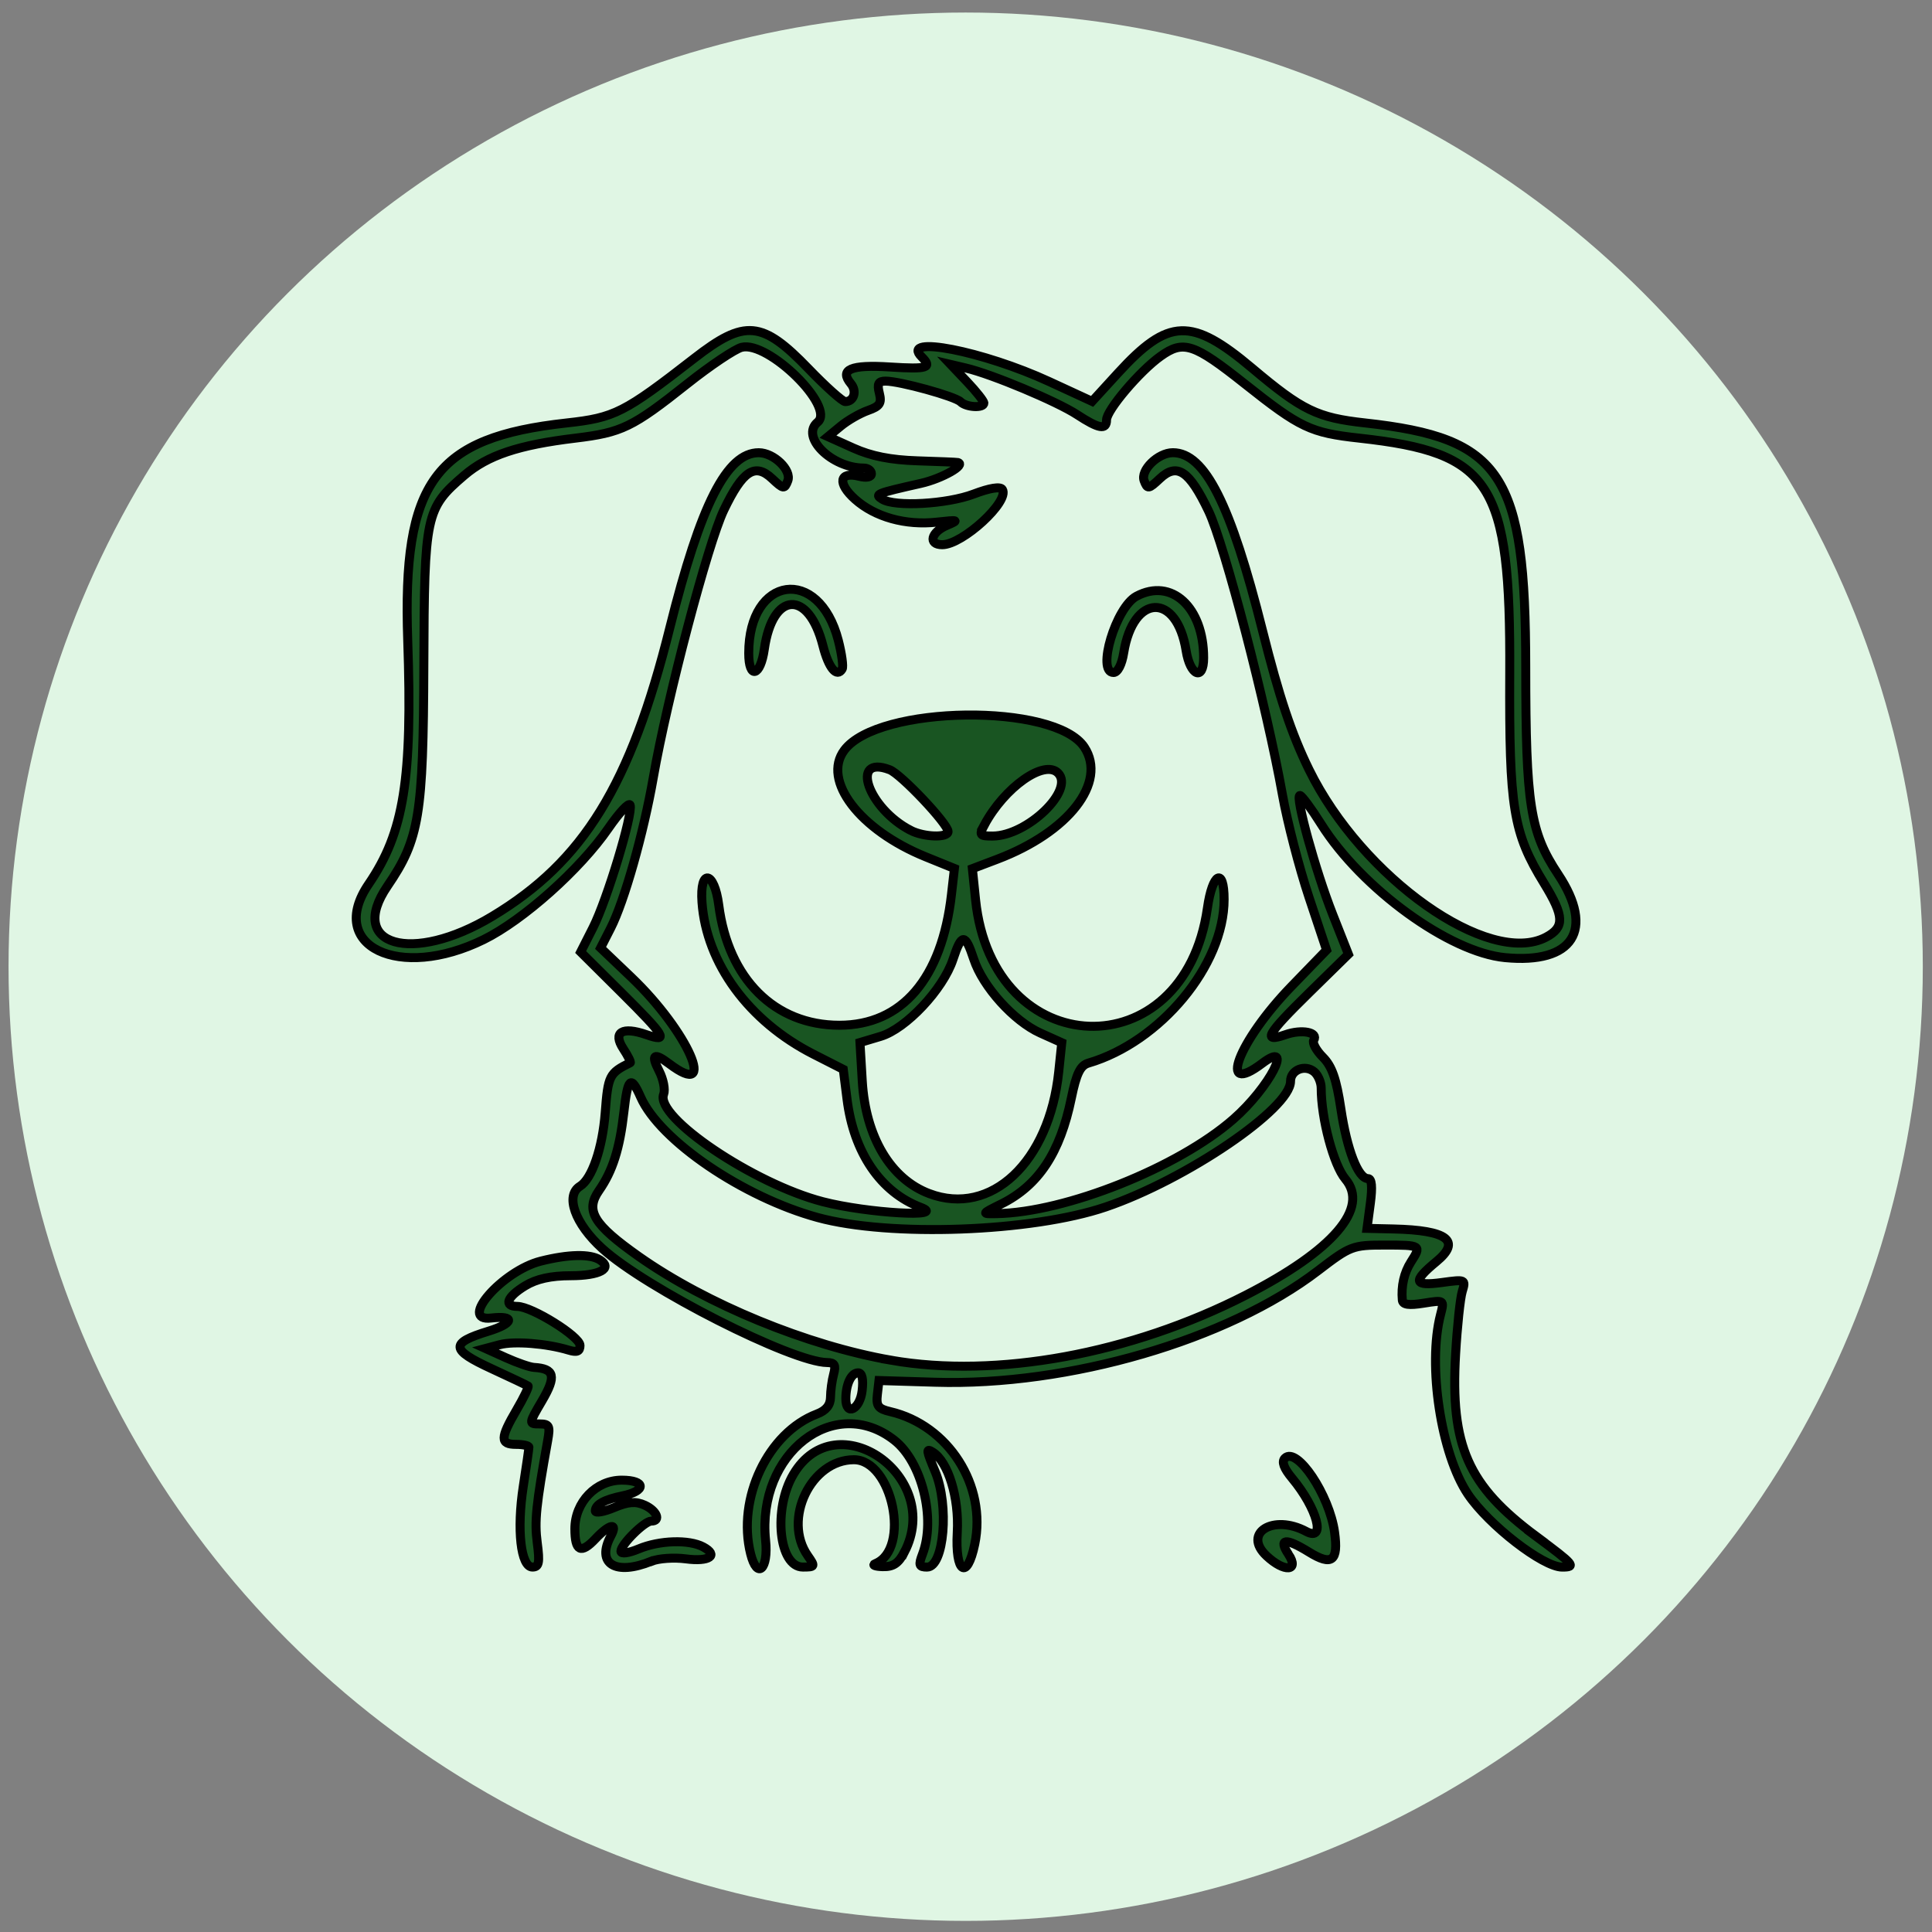 <?xml version="1.0" encoding="UTF-8" standalone="no"?>
<!-- Created with Inkscape (http://www.inkscape.org/) -->

<svg
   width="100mm"
   height="100mm"
   viewBox="0 0 100 100"
   version="1.1"
   id="svg5"
   xml:space="preserve"
   inkscape:version="1.2.2 (b0a8486541, 2022-12-01)"
   sodipodi:docname="logo.svg"
   xmlns:inkscape="http://www.inkscape.org/namespaces/inkscape"
   xmlns:sodipodi="http://sodipodi.sourceforge.net/DTD/sodipodi-0.dtd"
   xmlns="http://www.w3.org/2000/svg"
   xmlns:svg="http://www.w3.org/2000/svg"><rect x="0" y="0" width="100" height="100" fill="#808080" stroke="none"/><sodipodi:namedview
     id="namedview7"
     pagecolor="#ffffff"
     bordercolor="#666666"
     borderopacity="1.0"
     inkscape:showpageshadow="2"
     inkscape:pageopacity="0.0"
     inkscape:pagecheckerboard="0"
     inkscape:deskcolor="#d1d1d1"
     inkscape:document-units="mm"
     showgrid="false"
     inkscape:zoom="1.9120741"
     inkscape:cx="89.170183"
     inkscape:cy="201.35203"
     inkscape:window-width="1920"
     inkscape:window-height="1011"
     inkscape:window-x="0"
     inkscape:window-y="0"
     inkscape:window-maximized="1"
     inkscape:current-layer="layer1" /><defs
     id="defs2" /><g
     inkscape:label="Layer 1"
     inkscape:groupmode="layer"
     id="layer1"
     transform="translate(-40.779,-46.711)"><ellipse
       style="fill:#e0f6e4;fill-opacity:1;stroke:none;stroke-width:0.465;stroke-dasharray:none;stroke-opacity:1"
       id="path4446"
       cx="90.762"
       cy="96.748"
       rx="49.541"
       ry="49.388" /><path
       style="fill:#195522;fill-opacity:1;stroke:#000000;stroke-width:0.465;stroke-dasharray:none;stroke-opacity:1"
       d="m 120.291,126.229 c -3.537,-2.622 -4.444,-4.673 -4.17,-9.428 0.083,-1.432 0.237,-2.891 0.343,-3.241 0.189,-0.624 0.168,-0.634 -1.04,-0.468 -1.478,0.203 -1.548,-0.052 -0.296,-1.084 1.299,-1.071 0.572,-1.623 -2.22,-1.686 l -1.372,-0.031 0.171,-1.288 c 0.115,-0.866 0.075,-1.288 -0.121,-1.288 -0.509,0 -1.088,-1.491 -1.403,-3.61 -0.229,-1.541 -0.461,-2.206 -0.932,-2.677 -0.345,-0.345 -0.557,-0.739 -0.473,-0.876 0.255,-0.413 -0.613,-0.583 -1.464,-0.286 -1.223,0.426 -0.975,-0.012 1.231,-2.174 l 2.028,-1.989 -0.815,-2.065 c -0.888,-2.251 -1.967,-6.174 -1.692,-6.154 0.094,0.007 0.588,0.675 1.097,1.485 2.101,3.341 6.635,6.632 9.517,6.908 3.525,0.339 4.658,-1.433 2.753,-4.303 -1.458,-2.196 -1.678,-3.598 -1.682,-10.736 -0.007,-10.006 -1.223,-11.856 -8.31,-12.635 -2.482,-0.273 -3.252,-0.646 -5.849,-2.834 -3.143,-2.647 -4.336,-2.604 -6.948,0.254 l -1.337,1.463 -2.208,-1.019 c -3.442,-1.589 -7.759,-2.43 -6.617,-1.289 0.571,0.571 0.317,0.653 -1.64,0.528 -2.03,-0.13 -2.632,0.128 -2.02,0.866 0.325,0.391 0.155,0.926 -0.293,0.926 -0.144,0 -1,-0.767 -1.903,-1.704 -2.399,-2.491 -3.296,-2.573 -5.915,-0.536 -3.63,2.823 -4.123,3.073 -6.597,3.345 -6.844,0.752 -8.513,3.034 -8.231,11.252 0.247,7.204 -0.191,9.933 -2.023,12.617 -2.189,3.208 1.579,5.025 5.953,2.872 2.048,-1.008 4.996,-3.638 6.458,-5.761 0.565,-0.82 1.07,-1.36 1.124,-1.2 0.152,0.455 -1.197,4.912 -1.915,6.329 l -0.646,1.275 2.099,2.087 c 2.304,2.291 2.491,2.606 1.302,2.191 -1.251,-0.436 -1.756,-0.128 -1.195,0.728 0.246,0.375 0.407,0.701 0.359,0.725 -1.087,0.538 -1.148,0.659 -1.294,2.584 -0.139,1.827 -0.686,3.426 -1.305,3.808 -0.781,0.483 -0.265,1.934 1.144,3.216 2.266,2.062 9.827,5.897 11.651,5.91 0.383,0.003 0.458,0.138 0.334,0.599 -0.088,0.327 -0.161,0.866 -0.163,1.197 -0.002,0.405 -0.232,0.689 -0.7,0.866 -2.535,0.964 -4.153,4.375 -3.435,7.239 0.339,1.35 0.93,0.812 0.775,-0.704 -0.461,-4.499 3.561,-7.618 6.669,-5.173 1.423,1.119 2.15,4.057 1.455,5.884 -0.22,0.578 -0.185,0.679 0.234,0.679 0.88,0 1.152,-3.187 0.421,-4.936 -0.469,-1.123 -0.483,-1.234 -0.129,-1.015 0.802,0.496 1.373,2.357 1.271,4.15 -0.119,2.101 0.508,2.525 0.905,0.613 0.63,-3.034 -1.366,-6.16 -4.379,-6.86 -0.621,-0.144 -0.731,-0.292 -0.661,-0.891 l 0.083,-0.718 2.91,0.089 c 6.909,0.21 15.135,-2.187 19.818,-5.777 1.666,-1.277 1.787,-1.323 3.455,-1.323 1.885,0 1.903,0.012 1.354,0.869 -0.358,0.559 -0.515,1.252 -0.449,1.978 0.022,0.24 0.332,0.286 1.103,0.162 1.072,-0.171 1.072,-0.171 0.875,0.592 -0.677,2.617 0.027,7.227 1.419,9.295 1.076,1.598 3.886,3.772 4.876,3.772 0.74,0 0.639,-0.119 -1.35,-1.594 z m -35.732,-7.116 c 0,-0.754 0.28,-1.345 0.637,-1.345 0.205,0 0.277,0.325 0.207,0.926 -0.114,0.975 -0.844,1.337 -0.844,0.419 z m 2.338,-1.998 c -4.332,-0.756 -9.56,-2.906 -13.054,-5.37 -2.352,-1.659 -2.783,-2.374 -2.058,-3.414 0.706,-1.013 1.072,-2.168 1.286,-4.059 0.203,-1.794 0.358,-1.931 0.87,-0.773 0.994,2.246 5.303,5.176 9.162,6.231 3.733,1.021 11.091,0.751 14.902,-0.545 4.169,-1.418 9.572,-5.09 9.572,-6.506 0,-0.589 0.747,-0.89 1.224,-0.493 0.2,0.166 0.363,0.545 0.363,0.843 0,1.575 0.639,3.982 1.25,4.708 1.26,1.497 -0.625,3.695 -5.155,6.013 -5.949,3.043 -12.903,4.318 -18.363,3.366 z m 5.709,-8.086 c 1.931,-0.964 3.044,-2.645 3.626,-5.481 0.261,-1.272 0.464,-1.689 0.882,-1.812 3.733,-1.095 7.025,-5.066 7.025,-8.474 0,-1.695 -0.604,-1.38 -0.864,0.451 -1.194,8.409 -11.13,8.047 -12.001,-0.436 l -0.165,-1.605 1.289,-0.489 c 3.694,-1.4 5.7,-3.978 4.508,-5.796 -1.51,-2.304 -10.68,-2.19 -12.427,0.155 -1.164,1.562 0.795,4.13 4.209,5.515 l 1.492,0.606 -0.153,1.345 c -0.495,4.355 -2.565,6.769 -5.803,6.769 -3.345,0 -5.751,-2.397 -6.242,-6.218 -0.23,-1.785 -0.996,-1.912 -0.868,-0.144 0.229,3.167 2.422,6.156 5.766,7.859 l 1.547,0.787 0.194,1.543 c 0.348,2.771 1.738,4.812 3.811,5.598 1.443,0.547 -2.762,0.306 -5.063,-0.291 -3.581,-0.928 -8.694,-4.376 -8.241,-5.558 0.092,-0.239 -0.014,-0.785 -0.235,-1.212 -0.44,-0.851 -0.271,-0.971 0.522,-0.372 2.566,1.941 0.986,-1.666 -1.961,-4.478 l -1.589,-1.516 0.522,-1.023 c 0.707,-1.385 1.705,-4.915 2.209,-7.808 0.715,-4.105 2.822,-12.099 3.644,-13.822 0.98,-2.054 1.616,-2.471 2.501,-1.639 0.588,0.552 0.642,0.56 0.813,0.114 0.211,-0.55 -0.722,-1.454 -1.501,-1.454 -1.654,0 -3.005,2.661 -4.607,9.072 -2.035,8.145 -4.457,12.079 -9.189,14.926 -4.151,2.498 -7.534,1.521 -5.424,-1.566 1.653,-2.419 1.857,-3.656 1.884,-11.452 0.027,-7.789 0.093,-8.096 2.093,-9.808 1.215,-1.04 2.798,-1.571 5.746,-1.926 2.405,-0.29 2.956,-0.557 5.784,-2.803 1.203,-0.956 2.477,-1.81 2.83,-1.899 1.375,-0.345 4.866,3.096 3.929,3.874 -0.908,0.753 0.721,2.376 2.384,2.376 0.22,0 0.4,0.132 0.4,0.293 0,0.179 -0.252,0.23 -0.645,0.131 -1.021,-0.256 -1.126,0.367 -0.201,1.193 1.03,0.92 2.616,1.363 4.234,1.182 1.125,-0.126 1.173,-0.11 0.515,0.169 -0.824,0.349 -0.979,1 -0.238,1 1.053,0 3.495,-2.242 3.114,-2.859 -0.104,-0.168 -0.652,-0.08 -1.49,0.238 -1.377,0.523 -4.081,0.674 -4.729,0.264 -0.41,-0.26 -0.341,-0.288 2.006,-0.819 1.094,-0.247 2.369,-0.973 1.898,-1.081 -0.054,-0.012 -0.992,-0.051 -2.083,-0.085 -1.381,-0.044 -2.387,-0.243 -3.307,-0.657 l -1.323,-0.595 0.661,-0.545 c 0.364,-0.3 0.998,-0.664 1.409,-0.809 0.615,-0.217 0.72,-0.375 0.59,-0.892 -0.123,-0.488 -0.051,-0.628 0.321,-0.628 0.738,0 3.602,0.79 3.884,1.072 0.291,0.291 1.204,0.34 1.204,0.065 0,-0.102 -0.387,-0.594 -0.86,-1.093 l -0.86,-0.907 0.794,0.187 c 1.342,0.316 4.708,1.728 5.749,2.41 1.123,0.737 1.527,0.81 1.527,0.276 0,-0.504 1.714,-2.526 2.797,-3.298 1.183,-0.844 1.716,-0.669 4.366,1.436 2.861,2.272 3.396,2.526 5.924,2.804 6.842,0.753 7.828,2.289 7.782,12.13 -0.033,7.04 0.172,8.295 1.781,10.918 1.046,1.705 1.066,2.268 0.102,2.78 -2.959,1.569 -9.525,-3.071 -12.271,-8.671 -0.902,-1.84 -1.547,-3.768 -2.407,-7.193 -1.643,-6.549 -2.985,-9.211 -4.641,-9.211 -0.767,0 -1.695,0.908 -1.486,1.454 0.171,0.446 0.225,0.439 0.813,-0.114 0.889,-0.835 1.522,-0.413 2.523,1.685 0.827,1.732 3.005,10.105 3.826,14.702 0.247,1.382 0.861,3.752 1.364,5.265 l 0.916,2.752 -1.819,1.878 c -2.755,2.845 -3.865,5.763 -1.516,3.987 1.688,-1.276 0.385,1.249 -1.491,2.889 -2.863,2.505 -8.677,4.824 -12.252,4.889 -0.794,0.014 -0.794,0.014 0.242,-0.502 z M 103.08,80.766 c 0,-2.632 -1.668,-4.163 -3.479,-3.193 -1.066,0.57 -2.079,3.947 -1.185,3.947 0.217,0 0.429,-0.411 0.526,-1.019 0.492,-3.074 2.747,-3.148 3.232,-0.106 0.207,1.297 0.906,1.583 0.906,0.37 z m -18.709,0.57 c 0.069,-0.117 -0.022,-0.781 -0.201,-1.477 -1.001,-3.881 -4.637,-3.36 -4.637,0.664 0,1.369 0.607,1.207 0.808,-0.215 0.423,-2.99 2.291,-3.098 3.033,-0.176 0.295,1.161 0.721,1.675 0.998,1.203 z m 4.505,27.155 c -1.997,-0.755 -3.293,-2.93 -3.466,-5.819 l -0.119,-1.999 1.069,-0.32 c 1.317,-0.395 3.234,-2.435 3.746,-3.986 0.449,-1.361 0.628,-1.363 1.074,-0.012 0.472,1.43 2.07,3.204 3.444,3.824 l 1.112,0.501 -0.157,1.504 c -0.489,4.678 -3.505,7.516 -6.703,6.307 z m 2.847,-19.071 c 1.048,-1.959 3.105,-3.413 3.819,-2.699 0.877,0.877 -1.593,3.258 -3.385,3.264 -0.672,0.002 -0.71,-0.048 -0.433,-0.565 z m -3.808,0.271 c -2.204,-1.13 -3.176,-3.932 -1.089,-3.139 0.584,0.222 3.025,2.804 3.025,3.2 0,0.332 -1.245,0.294 -1.936,-0.06 z m 19.555,37.47 c -0.538,-0.822 -0.149,-0.863 1.064,-0.114 1.187,0.734 1.528,0.47 1.323,-1.024 -0.265,-1.934 -1.953,-4.454 -2.57,-3.837 -0.181,0.181 -0.062,0.516 0.369,1.034 1.308,1.572 1.771,3.315 0.733,2.759 -1.707,-0.914 -3.315,0.08 -2.051,1.267 0.918,0.863 1.714,0.802 1.132,-0.086 z m -19.875,-0.119 c 2.025,-3.916 -3.522,-7.792 -5.751,-4.018 -1.06,1.794 -0.752,4.798 0.491,4.798 0.636,0 0.647,-0.027 0.254,-0.588 -1.316,-1.879 0.167,-4.968 2.385,-4.968 2,0 2.958,4.636 1.111,5.379 -0.185,0.074 -0.012,0.145 0.385,0.156 0.542,0.016 0.821,-0.173 1.124,-0.76 z m -13.09,0.478 c 0.364,-0.148 1.162,-0.203 1.774,-0.122 1.22,0.162 1.716,-0.181 0.896,-0.62 -0.734,-0.393 -2.263,-0.345 -3.341,0.106 -0.528,0.22 -0.918,0.272 -0.918,0.12 0,-0.349 1.224,-1.562 1.575,-1.562 0.507,0 0.285,-0.537 -0.34,-0.822 -0.466,-0.212 -0.854,-0.182 -1.587,0.124 -0.534,0.223 -0.971,0.3 -0.971,0.17 0,-0.326 0.473,-0.587 1.412,-0.779 1.239,-0.253 1.208,-0.811 -0.044,-0.811 -1.331,0 -2.427,1.137 -2.427,2.518 0,1.166 0.313,1.318 1.066,0.516 0.732,-0.779 1.179,-0.859 0.795,-0.142 -0.771,1.44 0.238,2.064 2.107,1.302 z m -5.918,-0.954 c -0.146,-1.115 -0.061,-1.949 0.54,-5.292 0.136,-0.754 0.084,-0.86 -0.42,-0.86 -0.57,0 -0.569,-0.01 0.138,-1.216 0.735,-1.255 0.638,-1.646 -0.426,-1.71 -0.218,-0.013 -0.873,-0.239 -1.455,-0.502 l -1.058,-0.478 0.743,-0.197 c 0.74,-0.196 2.422,-0.063 3.556,0.28 0.444,0.134 0.595,0.073 0.595,-0.242 0,-0.461 -2.494,-2.014 -3.241,-2.018 -0.726,-0.004 -0.545,-0.49 0.397,-1.064 0.59,-0.36 1.332,-0.525 2.366,-0.525 1.5,-0.001 2.198,-0.381 1.505,-0.82 -0.504,-0.319 -1.627,-0.295 -3.055,0.064 -1.991,0.501 -4.3,3.146 -2.572,2.946 1.269,-0.147 1.183,0.276 -0.14,0.682 -1.997,0.613 -1.969,0.957 0.154,1.936 0.995,0.459 1.849,0.865 1.898,0.902 0.049,0.038 -0.219,0.594 -0.595,1.237 -0.854,1.458 -0.859,1.783 -0.023,1.783 0.364,0 0.661,0.067 0.661,0.148 0,0.081 -0.13,0.988 -0.29,2.016 -0.349,2.25 -0.131,4.186 0.472,4.186 0.342,0 0.386,-0.222 0.25,-1.257 z"
       id="path181" /></g></svg>
